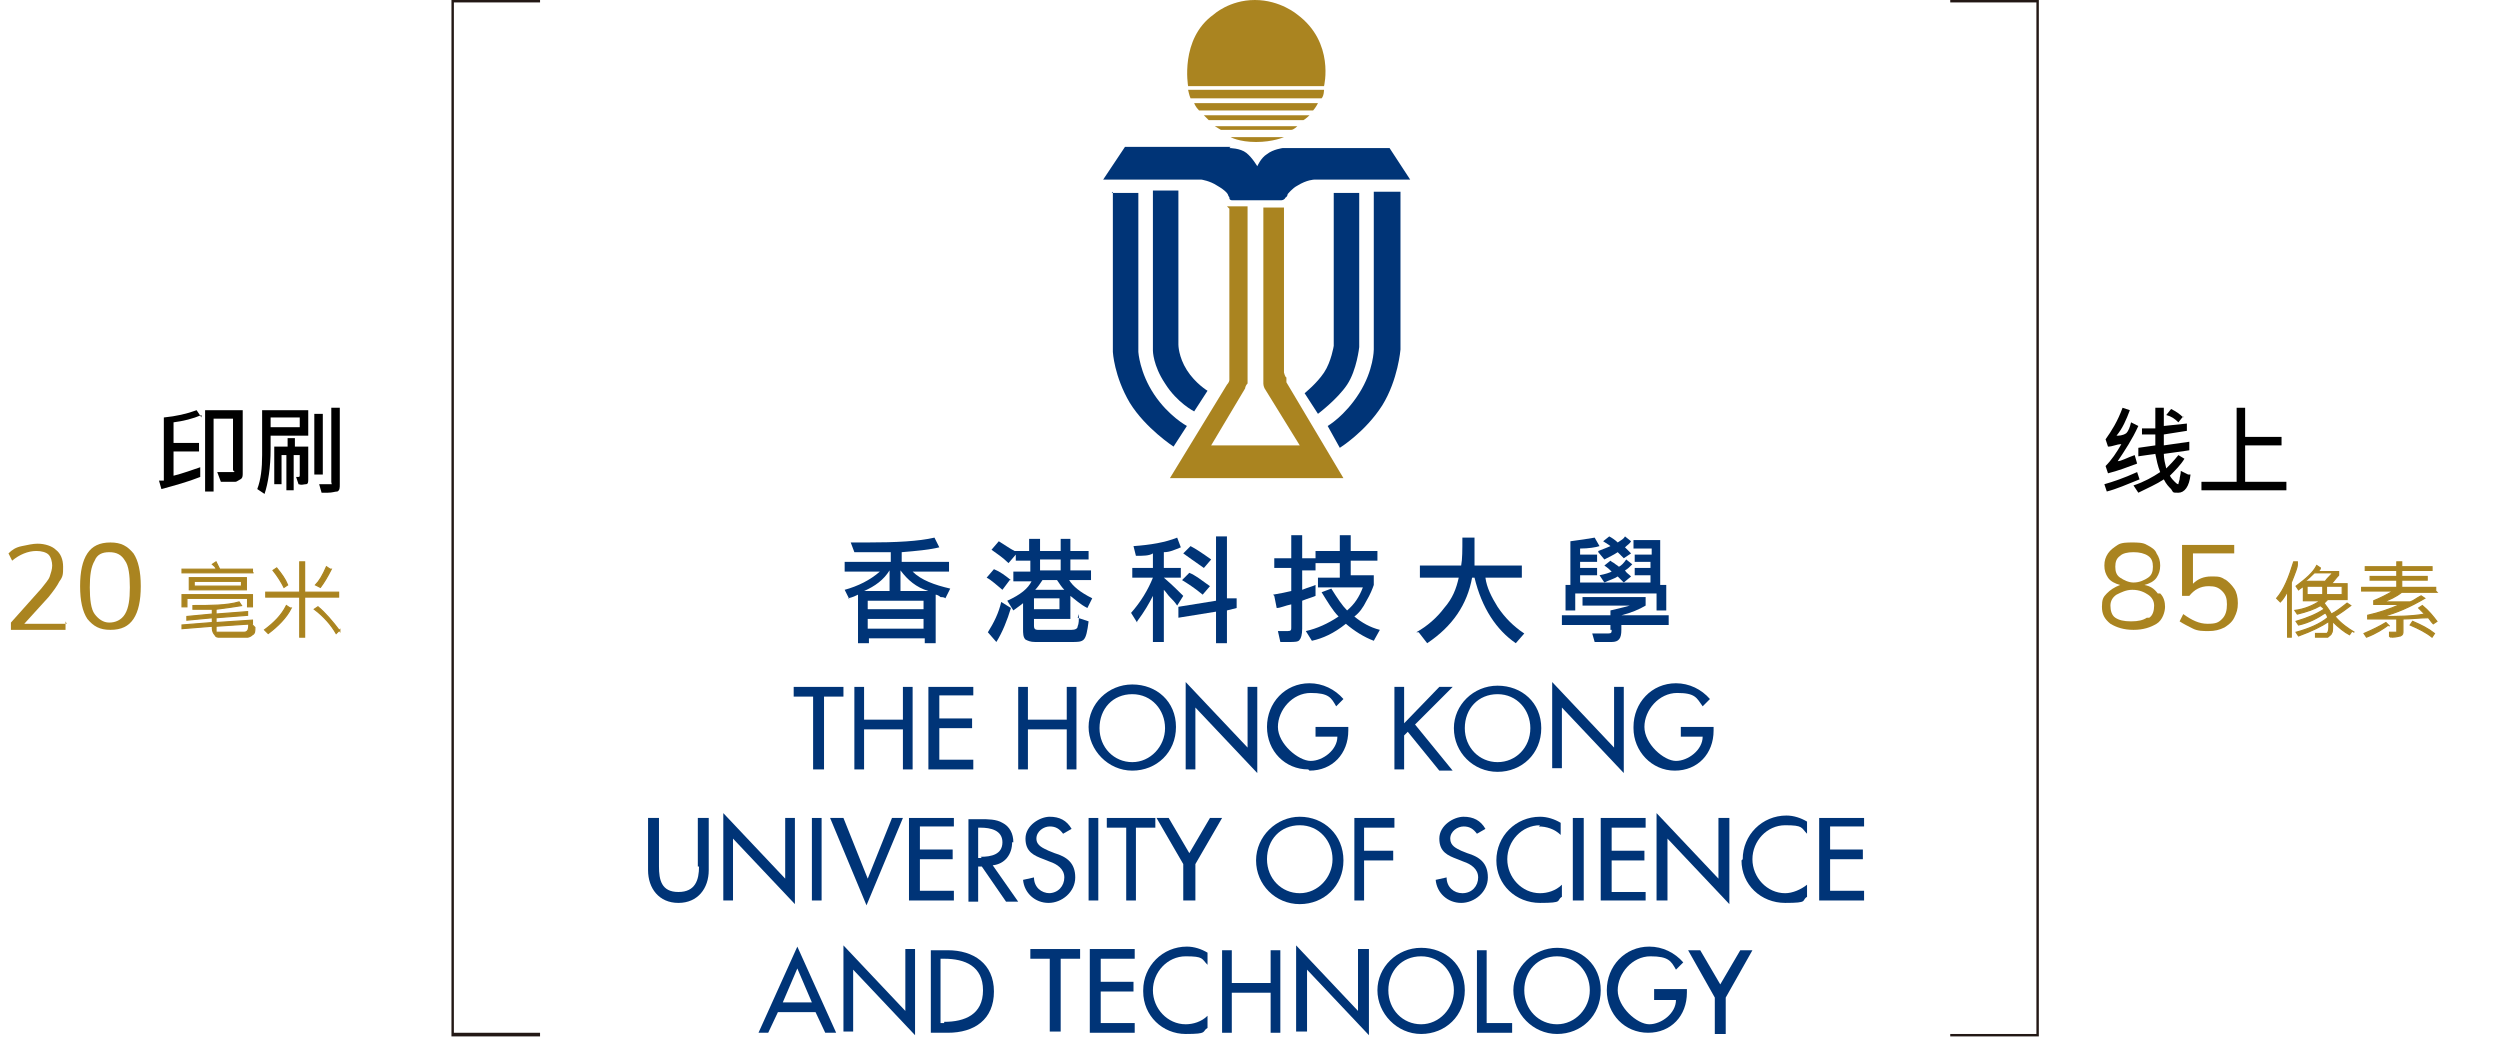 <svg width="206" height="86" viewBox="0 0 206 86" fill="none" xmlns="http://www.w3.org/2000/svg">
<g clip-path="url(#clip0_83_3668)">
<path d="M108.9 8.1C109.1 7.9 109.1 7.4 109.1 7.4H97.9C97.9 7.4 98 7.9 98.1 8.1H108.8H108.9Z" fill="#AA8420"/>
<path d="M108.2 9.1C108.4 8.9 108.6 8.5 108.6 8.5H98.4C98.4 8.5 98.5 8.8 98.8 9.1H108.2Z" fill="#AA8420"/>
<path d="M107.4 9.9C107.6 9.8 107.9 9.5 107.9 9.5H99.2C99.2 9.5 99.4 9.7 99.6 9.9H107.5H107.4Z" fill="#AA8420"/>
<path d="M106.4 10.7C106.6 10.7 106.9 10.4 106.9 10.4H100.1C100.1 10.4 100.1 10.4 100.6 10.7H106.4Z" fill="#AA8420"/>
<path d="M101.4 11.3C101.4 11.3 102.1 11.7 103.5 11.7C104.9 11.7 105.8 11.3 105.8 11.3H101.4Z" fill="#AA8420"/>
<path d="M101.3 12.2C101.3 12.2 102.2 12.2 102.7 12.6C103.2 13 103.6 13.7 103.6 13.7C103.6 13.7 103.9 13 104.4 12.7C104.9 12.3 105.7 12.2 105.7 12.2H114.5L116.2 14.8H108.3C108.3 14.8 107.7 14.8 106.9 15.3C106.5 15.5 106.1 16 106.1 16C106.1 16 106.1 16.2 105.9 16.3C105.9 16.4 105.7 16.5 105.6 16.5H101.5C101.5 16.5 101.3 16.5 101.3 16.3C101.3 16.2 101.3 16.3 101.2 16.1C101.2 16 101 15.7 100.3 15.3C99.7 14.9 99 14.8 99 14.8H90.9L92.7 12.1H101.4L101.3 12.2Z" fill="#003477"/>
<path d="M95 15.8V28.9C95 28.9 95 30.1 96 31.6C97 33.2 98.4 33.9 98.4 33.9L99.5 32.2C99.5 32.2 98.5 31.6 97.8 30.5C97.1 29.4 97.1 28.4 97.1 28.4V15.7H95V15.8Z" fill="#003477"/>
<path d="M109.9 15.8V28.5C109.9 28.5 109.7 29.8 109.1 30.7C108.5 31.6 107.5 32.4 107.5 32.4L108.6 34.1C108.6 34.1 110.2 32.9 111 31.7C111.8 30.5 112 28.6 112 28.6V15.9H109.9V15.8Z" fill="#003477"/>
<path d="M91.7 15.8V29C91.7 29 91.8 31 93.1 33.2C94.4 35.3 96.7 36.8 96.7 36.8L97.8 35.1C97.8 35.1 96.3 34.3 95.1 32.5C93.9 30.7 93.8 29 93.8 29V15.9H91.6L91.7 15.8Z" fill="#003477"/>
<path d="M101.3 17.2V31.1C101.3 31.1 101.3 31.1 101.3 31.3C101.3 31.5 101.1 31.7 101.1 31.7L96.4 39.4H110.7L106 31.5V31.1C105.9 31.1 105.8 30.7 105.8 30.7V17.1H104.1V31.2C104.1 31.2 104.1 31.4 104.1 31.6C104.1 31.8 104.2 32 104.2 32L107.1 36.7H99.8L102.6 32C102.6 32 102.6 31.8 102.8 31.6C102.8 31.4 102.8 31.2 102.8 31.2V17H101.1L101.3 17.2Z" fill="#AA8420"/>
<path d="M113.2 15.8V28.8C113.2 28.8 113.2 30.5 112 32.4C110.8 34.3 109.4 35.1 109.4 35.1L110.4 36.9C110.4 36.9 112.5 35.6 113.9 33.4C115.2 31.3 115.4 28.8 115.4 28.8V15.8H113.3H113.2Z" fill="#003477"/>
<path d="M97.9 7.1C97.9 7.1 97.2 3.2 100 1.2C100 1.2 101.3 0 103.4 0C105.5 0 106.9 1.2 106.9 1.2C110 3.5 109.1 7.1 109.1 7.1H97.8H97.9Z" fill="#AA8420"/>
<path d="M69.9 49.3C70.3 49.2 70.5 49.1 70.7 49V53H71.6V52.6H76.2V53H77.1V49C77.2 49 77.4 49.1 77.5 49.2C77.6 49.2 77.8 49.2 77.9 49.3L78.3 48.5C77 48.2 75.9 47.8 75.2 47.1H78.2V46.3H74.3V45.5C75.5 45.4 76.6 45.3 77.4 45.1L77 44.3C75.7 44.6 73.9 44.7 71.4 44.7C68.9 44.7 70.4 44.7 70.1 44.7L70.4 45.5C71 45.5 72 45.5 73.4 45.5V46.3H69.6V47.1H72.5C71.7 47.8 70.7 48.3 69.6 48.6L70 49.4L69.9 49.3ZM76.1 51.8H71.5V51H76.1V51.8ZM74.2 47C74.8 47.8 75.5 48.4 76.5 48.7H74.2V47ZM76.1 49.5V50.2H71.5V49.5H76.1ZM73.3 47V48.7H71.2C72.1 48.3 72.8 47.8 73.3 47Z" fill="#003477"/>
<path d="M83.3 47.8C82.8 47.4 82.4 47.1 81.9 46.9L81.3 47.6C81.7 47.8 82.1 48.2 82.6 48.6L83.2 47.8H83.3Z" fill="#003477"/>
<path d="M88.9 50.6C88.9 51.1 88.9 51.4 88.8 51.6C88.8 51.8 88.6 51.9 88.3 51.9H85.5C85.3 51.9 85.2 51.8 85.2 51.6V51H88.2V49.1C88.6 49.4 89 49.8 89.6 50.1L90 49.3C89 48.8 88.4 48.3 88.1 47.8H89.9V47H88.2V46.1H89.7V45.4H88.2V44.4H87.4V45.4H85.7V44.4H84.8V45.4H83.6C83.2 45.2 82.8 44.9 82.3 44.6L81.7 45.3C82.1 45.6 82.6 45.9 83.1 46.4L83.7 45.7V46.2H84.9V47.1H83.5V47.9H85C84.7 48.5 84.1 49 83 49.5L83.5 50.3C83.9 50 84.2 49.8 84.3 49.7V51.8C84.3 52.2 84.3 52.5 84.5 52.7C84.7 52.8 84.9 52.9 85.3 52.9H88.3C88.8 52.9 89.1 52.9 89.3 52.7C89.5 52.5 89.6 52 89.7 51.2L88.8 50.9L88.9 50.6ZM85.7 46.1H87.4V47H85.7V46.1ZM85.9 47.8H87.1C87.3 48.1 87.5 48.4 87.7 48.6H85.3C85.5 48.4 85.7 48.1 85.9 47.8ZM85.2 49.3H87.3V50.2H85.2V49.3Z" fill="#003477"/>
<path d="M83.3 50.1L82.5 49.6C82.3 50.5 81.9 51.3 81.4 52.1L82.1 52.9C82.6 52.1 83 51.1 83.3 50.1Z" fill="#003477"/>
<path d="M99.8 46.1C99.1 45.6 98.5 45.2 98.1 45L97.5 45.6C97.9 45.9 98.5 46.3 99.2 46.8L99.8 46.1Z" fill="#003477"/>
<path d="M99.7 48.3C99 47.8 98.5 47.4 98 47.2L97.4 47.8C97.9 48.1 98.5 48.5 99.1 49L99.7 48.3Z" fill="#003477"/>
<path d="M93.7 51.2C94.3 50.4 94.7 49.7 95 49.1V52.9H95.9V48.6C96.1 48.8 96.2 49 96.4 49.2C96.6 49.4 96.8 49.6 97 49.9L97.5 49.1C97.1 48.7 96.6 48.2 95.9 47.6H97.3V46.8H95.9V45.5C96.4 45.5 96.8 45.3 97.3 45.1L97 44.3C96 44.7 94.8 44.9 93.4 45L93.6 45.8C94.2 45.8 94.7 45.8 95 45.6V46.8H93.3V47.6H95C94.6 48.6 94 49.6 93.2 50.5L93.7 51.3V51.2Z" fill="#003477"/>
<path d="M97.1 50.9L100.2 50.4V53H101.1V50.3L101.9 50.1V49.3H101.1C101.1 49.4 101.1 44.2 101.1 44.2H100.2V49.5L97.1 50V50.9Z" fill="#003477"/>
<path d="M105 49.1L105.2 50.1C105.5 50.1 105.9 49.9 106.4 49.8V51.7C106.4 51.9 106.4 52 106.1 52H105.3L105.5 52.9H106.2C106.7 52.9 107 52.9 107.1 52.7C107.2 52.6 107.3 52.3 107.3 51.8V49.5C107.8 49.3 108.2 49.2 108.4 49.1V48.2C108.2 48.3 107.8 48.4 107.3 48.6V47H108.4V46.4H110.4V47.6H108.6V48.4H112.3C112 49.2 111.6 49.8 111 50.3C110.6 49.9 110.2 49.3 109.7 48.5L108.9 48.8C109.4 49.6 109.8 50.3 110.3 50.8C109.4 51.4 108.5 51.8 107.6 52L108.1 52.8C109 52.6 109.9 52.2 110.9 51.4C111.6 52 112.4 52.5 113.2 52.8L113.7 51.9C112.9 51.7 112.2 51.3 111.6 50.8C112 50.5 112.3 50.1 112.6 49.5C112.9 49 113.1 48.5 113.2 48.2V47.4H111.3V46.2H113.5V45.4H111.3V44.1H110.4V45.4H108.4V46H107.3V44.1H106.4V46H105V46.8H106.4V48.7C106 48.8 105.5 48.9 104.9 49L105 49.1Z" fill="#003477"/>
<path d="M116.9 52.1L117.6 53C119.7 51.6 120.9 49.8 121.3 47.6H121.5C122.1 50.1 123.3 51.9 124.9 53L125.6 52.2C124.7 51.6 124 50.9 123.4 50C122.9 49.2 122.5 48.4 122.4 47.6H125.4V46.6H121.5C121.5 46.1 121.5 45.3 121.5 44.3H120.5C120.5 45.3 120.5 46.1 120.4 46.6H117V47.6H120.2C120 48.5 119.7 49.3 119 50.1C118.4 50.9 117.6 51.6 116.7 52.1H116.9Z" fill="#003477"/>
<path d="M129.8 48.9H136.5V50.3H137.3V48.2H136.8V44.5H134.6V45.2H136.1V45.7H134.7V46.3H136V46.8H134.7V47.4H136V48H130.2V47.4H131.6V46.8H130.2V46.3H131.6V45.7H130.2V45.2C130.9 45.2 131.5 45.1 131.8 45L131.4 44.3C130.8 44.4 130.2 44.5 129.4 44.6V48.2C129.5 48.2 129 48.2 129 48.2V50.3H129.8V48.9Z" fill="#003477"/>
<path d="M131.7 45.5L132.2 46.1C132.6 45.9 133 45.7 133.3 45.5C133.3 45.5 133.5 45.7 133.8 46L134.4 45.6C134.2 45.4 134 45.2 133.9 45.1C134.1 44.9 134.3 44.8 134.4 44.6L133.9 44.2C133.8 44.4 133.6 44.5 133.3 44.7C133.1 44.5 132.8 44.3 132.6 44.2L132.1 44.6C132.4 44.8 132.6 44.9 132.7 45C132.5 45.1 132.2 45.2 131.7 45.4V45.5Z" fill="#003477"/>
<path d="M134 46.1C133.8 46.4 133.6 46.6 133.4 46.7C133.3 46.6 133.1 46.5 133 46.4C133 46.4 132.8 46.3 132.7 46.2L132.2 46.6C132.5 46.8 132.7 47 132.8 47.1C132.6 47.2 132.3 47.3 131.8 47.4L132.2 48C132.6 47.8 133 47.7 133.3 47.5C133.3 47.5 133.5 47.7 133.8 48L134.4 47.5C134.2 47.3 134 47.2 133.9 47C134.1 46.9 134.3 46.7 134.5 46.5L134 46.1Z" fill="#003477"/>
<path d="M132.8 51.9C132.8 52.1 132.8 52.2 132.5 52.2H131.2L131.4 52.9H132.8C133.4 52.9 133.6 52.6 133.6 51.9V51.5H137.5V50.7H133.6C134.4 50.5 135.1 50.2 135.6 49.9V49.2H130.4V49.9H134.3C133.6 50.1 133.1 50.2 132.7 50.3V50.7H128.7V51.5H132.7V51.9H132.8Z" fill="#003477"/>
<path d="M67.1 63.4H67.9V57.4H69.5V56.6H65.4V57.4H67V63.4H67.1Z" fill="#003477"/>
<path d="M75.2 63.4V56.6H74.4V59.3H71.2V56.6H70.4V63.4H71.2V60.1H74.4V63.4H75.2Z" fill="#003477"/>
<path d="M80.2 57.4V56.6H76.5V63.4H80.2V62.6H77.4V60H80.1V59.2H77.4V57.3H80.2V57.4Z" fill="#003477"/>
<path d="M83.9 56.6V63.4H84.7V60.1H87.9V63.4H88.7V56.6H87.9V59.3H84.7V56.6H83.9Z" fill="#003477"/>
<path d="M93.3 63.5C95.3 63.5 96.9 62 96.9 59.9C96.9 57.8 95.3 56.4 93.3 56.4C91.3 56.4 89.7 58 89.7 59.9C89.7 61.8 91.3 63.5 93.3 63.5ZM93.3 57.2C94.9 57.2 96 58.5 96 60C96 61.5 94.8 62.8 93.3 62.8C91.8 62.8 90.6 61.6 90.6 60C90.6 58.4 91.7 57.2 93.3 57.2Z" fill="#003477"/>
<path d="M97.7 63.4H98.5V58.3L103.6 63.7V56.6H102.8V61.6L97.7 56.2V63.3V63.4Z" fill="#003477"/>
<path d="M107.9 63.5C109.8 63.5 111.1 62.1 111.1 60.2V59.9H108.4V60.7H110.2C110.2 61.8 109 62.7 108 62.7C107 62.7 105.3 61.3 105.3 59.9C105.3 58.5 106.5 57.1 108 57.1C109.5 57.1 109.7 57.5 110.1 58.2L110.7 57.6C110 56.8 109 56.3 107.9 56.3C105.9 56.3 104.4 57.9 104.4 59.9C104.4 61.9 105.9 63.4 107.8 63.4L107.9 63.5Z" fill="#003477"/>
<path d="M115.7 60.6L116 60.3L118.6 63.5H119.7L116.6 59.7L119.7 56.6H118.6L115.7 59.6V56.6H114.9V63.4H115.7V60.6Z" fill="#003477"/>
<path d="M119.8 60C119.8 62 121.4 63.6 123.4 63.6C125.4 63.6 127 62.1 127 60C127 57.9 125.4 56.5 123.4 56.5C121.4 56.5 119.8 58.1 119.8 60ZM126.1 60C126.1 61.6 124.9 62.8 123.4 62.8C121.9 62.8 120.7 61.6 120.7 60C120.7 58.4 121.8 57.2 123.4 57.2C125 57.2 126.1 58.5 126.1 60Z" fill="#003477"/>
<path d="M128.7 58.3L133.8 63.7V56.6H133V61.6L127.9 56.2V63.3H128.7V58.2V58.3Z" fill="#003477"/>
<path d="M134.6 60C134.6 61.9 136.1 63.5 138 63.5C139.9 63.5 141.2 62.1 141.2 60.2V59.9H138.5V60.7H140.3C140.3 61.8 139.1 62.7 138.1 62.7C137.1 62.7 135.5 61.3 135.5 59.9C135.5 58.5 136.7 57.1 138.2 57.1C139.7 57.1 139.8 57.5 140.3 58.2L140.9 57.6C140.2 56.8 139.2 56.3 138.1 56.3C136.1 56.3 134.6 57.9 134.6 59.9V60Z" fill="#003477"/>
<path d="M57.6 71.4C57.6 72.5 57.3 73.5 55.9 73.5C54.5 73.5 54.3 72.5 54.3 71.4V67.4H53.4V71.7C53.4 73.2 54.3 74.4 55.9 74.4C57.5 74.4 58.4 73.2 58.4 71.7V67.4H57.5V71.4H57.6Z" fill="#003477"/>
<path d="M65.6 67.4H64.7V72.4L59.6 67V74.2H60.4V69.1L65.5 74.5V67.4H65.6Z" fill="#003477"/>
<path d="M67.7 67.4H66.9V74.2H67.7V67.4Z" fill="#003477"/>
<path d="M69.3 67.4H68.4L71.4 74.6L74.4 67.4H73.5L71.5 72.4L69.5 67.4H69.3Z" fill="#003477"/>
<path d="M78.6 68.2V67.4H74.9V74.2H78.6V73.4H75.8V70.8H78.5V70H75.8V68.1H78.6V68.2Z" fill="#003477"/>
<path d="M83.5 69.4C83.5 68.7 83.2 68.1 82.6 67.8C82.1 67.5 81.4 67.5 80.8 67.5H79.8V74.3H80.6V71.4H80.9L82.9 74.3H83.9L81.8 71.3C82.8 71.2 83.4 70.4 83.4 69.4H83.5ZM80.9 70.7H80.6V68.2H80.8C81.6 68.2 82.6 68.4 82.6 69.4C82.6 70.4 81.7 70.6 80.8 70.6L80.9 70.7Z" fill="#003477"/>
<path d="M86.5 73.6C85.8 73.6 85.2 73.1 85.2 72.3L84.3 72.5C84.4 73.6 85.3 74.4 86.4 74.4C87.5 74.4 88.6 73.5 88.6 72.3C88.6 71.1 87.9 70.6 86.9 70.3L86.4 70.1C86 69.9 85.4 69.7 85.4 69.1C85.4 68.5 86 68.1 86.5 68.1C87 68.1 87.3 68.3 87.6 68.7L88.3 68.3C87.9 67.6 87.3 67.3 86.5 67.3C85.7 67.3 84.5 68 84.5 69.1C84.5 70.2 85.2 70.5 86 70.8L86.5 71C87.1 71.2 87.7 71.6 87.7 72.3C87.7 73 87.2 73.6 86.4 73.6H86.5Z" fill="#003477"/>
<path d="M90.5 67.4H89.7V74.2H90.5V67.4Z" fill="#003477"/>
<path d="M95.3 67.4H91.2V68.2H92.8V74.2H93.6V68.2H95.2V67.4H95.3Z" fill="#003477"/>
<path d="M98.5 74.2V71.2L100.7 67.4H99.7L98 70.3L96.3 67.4H95.3L97.5 71.2V74.2H98.3H98.5Z" fill="#003477"/>
<path d="M107.1 67.3C105.2 67.3 103.5 68.9 103.5 70.9C103.5 72.9 105.1 74.5 107.1 74.5C109.1 74.5 110.7 73 110.7 70.9C110.7 68.8 109.1 67.3 107.1 67.3ZM107.1 73.6C105.6 73.6 104.4 72.4 104.4 70.8C104.4 69.2 105.5 68 107.1 68C108.7 68 109.8 69.3 109.8 70.8C109.8 72.3 108.6 73.6 107.1 73.6Z" fill="#003477"/>
<path d="M114.9 68.2V67.4H111.6V74.2H112.4V70.9H114.8V70.1H112.4V68.2H114.8H114.9Z" fill="#003477"/>
<path d="M120.5 73.6C119.8 73.6 119.2 73.1 119.2 72.3L118.3 72.5C118.4 73.6 119.3 74.4 120.4 74.4C121.5 74.4 122.6 73.5 122.6 72.3C122.6 71.1 121.9 70.6 120.9 70.3L120.4 70.1C120 69.9 119.5 69.7 119.5 69.1C119.5 68.5 120.1 68.1 120.6 68.1C121.1 68.1 121.4 68.3 121.7 68.7L122.4 68.3C122 67.6 121.4 67.3 120.6 67.3C119.8 67.3 118.6 68 118.6 69.1C118.6 70.2 119.3 70.5 120.1 70.8L120.6 71C121.2 71.2 121.8 71.6 121.8 72.3C121.8 73 121.3 73.6 120.5 73.6Z" fill="#003477"/>
<path d="M126.8 68.1C127.4 68.1 128.1 68.3 128.6 68.8V67.8C128.1 67.5 127.5 67.3 126.9 67.3C124.9 67.3 123.3 68.9 123.3 70.9C123.3 72.9 124.9 74.4 126.9 74.4C128.9 74.4 128.2 74.2 128.7 73.9V72.9C128.2 73.4 127.5 73.6 126.9 73.6C125.4 73.6 124.2 72.3 124.2 70.8C124.2 69.3 125.4 68 126.9 68L126.8 68.1Z" fill="#003477"/>
<path d="M130.5 67.4H129.6V74.2H130.5V67.4Z" fill="#003477"/>
<path d="M135.6 73.5H132.8V70.9H135.5V70.1H132.8V68.2H135.6V67.4H131.9V74.2H135.6V73.4V73.5Z" fill="#003477"/>
<path d="M136.6 74.2H137.4V69.1L142.5 74.5V67.4H141.6V72.4L136.5 67V74.2H136.6Z" fill="#003477"/>
<path d="M143.5 70.9C143.5 72.9 145.1 74.4 147.1 74.4C149.1 74.4 148.4 74.2 148.9 73.9V72.9C148.4 73.3 147.7 73.6 147.1 73.6C145.6 73.6 144.4 72.3 144.4 70.8C144.4 69.3 145.6 68 147.1 68C148.6 68 148.4 68.2 148.9 68.7V67.7C148.4 67.4 147.8 67.2 147.2 67.2C145.2 67.2 143.6 68.8 143.6 70.8L143.5 70.9Z" fill="#003477"/>
<path d="M153.6 68.2V67.4H149.9V74.2H153.6V73.4H150.8V70.8H153.5V70H150.8V68.1H153.6V68.2Z" fill="#003477"/>
<path d="M62.4 85.1H63.3L64.1 83.4H67.2L68 85.1H68.9L65.7 78L62.5 85.1H62.4ZM64.5 82.6L65.7 79.8L66.9 82.6H64.5Z" fill="#003477"/>
<path d="M74.6 83.3L69.5 77.9V85H70.3V79.9L75.4 85.3V78.2H74.6V83.2V83.3Z" fill="#003477"/>
<path d="M78.1 78.3H76.7V85.1H78.1C80.3 85.1 81.9 84 81.9 81.7C81.9 79.4 80.2 78.3 78.1 78.3ZM77.8 84.3H77.5V79H77.8C79.5 79 81 79.6 81 81.6C81 83.6 79.5 84.2 77.8 84.2V84.3Z" fill="#003477"/>
<path d="M84.9 79H86.5V85H87.4V79H89V78.2H84.9V79Z" fill="#003477"/>
<path d="M89.8 85.1H93.5V84.3H90.7V81.7H93.4V80.9H90.7V79H93.5V78.2H89.8V85V85.1Z" fill="#003477"/>
<path d="M94.2 81.7C94.2 83.7 95.8 85.2 97.7 85.2C99.6 85.2 99 85 99.5 84.7V83.7C99 84.2 98.3 84.4 97.7 84.4C96.2 84.4 95 83.1 95 81.6C95 80.1 96.2 78.8 97.7 78.8C99.2 78.8 99 79 99.5 79.5V78.5C99 78.2 98.4 78 97.8 78C95.8 78 94.2 79.6 94.2 81.6V81.7Z" fill="#003477"/>
<path d="M104.7 81H101.5V78.3H100.7V85.1H101.5V81.8H104.7V85.1H105.5V78.3H104.7V81Z" fill="#003477"/>
<path d="M111.9 83.3L106.8 77.9V85H107.7V79.9L112.8 85.3V78.2H111.9V83.2V83.3Z" fill="#003477"/>
<path d="M117.1 78.1C115.1 78.1 113.5 79.7 113.5 81.6C113.5 83.5 115.1 85.2 117.1 85.2C119.1 85.2 120.7 83.7 120.7 81.6C120.7 79.5 119.1 78.1 117.1 78.1ZM117.1 84.4C115.6 84.4 114.4 83.2 114.4 81.6C114.4 80 115.5 78.8 117.1 78.8C118.7 78.8 119.8 80.1 119.8 81.6C119.8 83.1 118.6 84.4 117.1 84.4Z" fill="#003477"/>
<path d="M122.5 78.3H121.7V85.1H124.6V84.3H122.5V78.3Z" fill="#003477"/>
<path d="M128.3 78.1C126.4 78.1 124.7 79.7 124.7 81.6C124.7 83.5 126.3 85.2 128.3 85.2C130.3 85.2 131.9 83.7 131.9 81.6C131.9 79.5 130.3 78.1 128.3 78.1ZM128.3 84.4C126.8 84.4 125.6 83.2 125.6 81.6C125.6 80 126.7 78.8 128.3 78.8C129.9 78.8 131 80.1 131 81.6C131 83.1 129.8 84.4 128.3 84.4Z" fill="#003477"/>
<path d="M136.3 82.4H138.1C138.1 83.5 136.9 84.4 135.9 84.4C134.9 84.4 133.3 83 133.3 81.6C133.3 80.2 134.5 78.8 136 78.8C137.5 78.8 137.7 79.2 138.1 79.9L138.7 79.3C138 78.5 137 78 135.9 78C133.9 78 132.4 79.6 132.4 81.6C132.4 83.6 133.9 85.1 135.8 85.1C137.7 85.1 139 83.7 139 81.8V81.5H136.3V82.3V82.4Z" fill="#003477"/>
<path d="M141.8 81.2L140.1 78.3H139.1L141.3 82.2V85.2H142.2V82.2L144.4 78.3H143.4L141.7 81.2H141.8Z" fill="#003477"/>
<path d="M44.5 85.4H37.2V0H44.5V0.2H37.4V85.1H44.5V85.3V85.4Z" fill="#231815"/>
<path d="M168 85.4H160.7V85.2H167.8V0.2H160.7V0H168V85.4Z" fill="#231815"/>
<path d="M5.4 51.2V51.9H0.9V51.3L3.4 48.5C3.7 48.1 4 47.8 4.1 47.5C4.2 47.2 4.3 46.9 4.3 46.6C4.3 46.3 4.2 45.9 4 45.7C3.8 45.5 3.4 45.4 3 45.4C2.3 45.4 1.6 45.7 1 46.2L0.7 45.6C1 45.3 1.3 45.1 1.8 45C2.3 44.9 2.7 44.8 3.1 44.8C3.7 44.8 4.3 45 4.6 45.3C5 45.6 5.2 46.1 5.2 46.7C5.2 47.3 5.2 47.5 4.9 47.9C4.7 48.3 4.4 48.7 4 49.2L2 51.4H5.5L5.4 51.2Z" fill="#AA8420"/>
<path d="M7.2 51C6.8 50.4 6.6 49.5 6.6 48.3C6.6 47.1 6.8 46.2 7.2 45.6C7.6 45 8.2 44.7 9.1 44.7C10 44.7 10.5 45 11 45.6C11.4 46.2 11.6 47.1 11.6 48.3C11.6 49.5 11.4 50.4 11 51C10.6 51.6 10 51.9 9.1 51.9C8.2 51.9 7.7 51.6 7.2 51ZM10.3 50.6C10.6 50.1 10.7 49.4 10.7 48.4C10.7 47.4 10.6 46.6 10.3 46.2C10 45.7 9.6 45.5 9 45.5C8.4 45.5 8 45.7 7.8 46.2C7.5 46.7 7.4 47.4 7.4 48.4C7.4 49.4 7.5 50.2 7.8 50.6C8.1 51 8.5 51.3 9 51.3C9.5 51.3 10 51.1 10.3 50.6Z" fill="#AA8420"/>
<path d="M178 48.9C178.3 49.2 178.4 49.6 178.4 50C178.4 50.4 178.2 51.1 177.7 51.4C177.2 51.7 176.6 51.9 175.8 51.9C175 51.9 174.4 51.7 173.9 51.4C173.4 51 173.2 50.6 173.2 50C173.2 49.4 173.3 49.2 173.6 48.9C173.9 48.6 174.2 48.4 174.7 48.2C174.3 48.1 173.9 47.9 173.7 47.6C173.5 47.3 173.4 47 173.4 46.6C173.4 46.2 173.5 45.9 173.7 45.6C173.9 45.3 174.2 45.1 174.5 44.9C174.8 44.7 175.3 44.7 175.7 44.7C176.1 44.7 176.6 44.7 176.9 44.9C177.3 45.1 177.6 45.3 177.7 45.6C177.9 45.9 178 46.2 178 46.6C178 47 177.9 47.3 177.7 47.6C177.5 47.9 177.1 48.1 176.7 48.2C177.2 48.3 177.5 48.5 177.8 48.9H178ZM177.1 50.9C177.4 50.7 177.5 50.3 177.5 49.9C177.5 49.5 177.3 49.2 177 49C176.7 48.8 176.3 48.6 175.7 48.6C175.2 48.6 174.8 48.8 174.4 49C174.1 49.2 173.9 49.5 173.9 49.9C173.9 50.3 174 50.7 174.3 50.9C174.6 51.1 175 51.2 175.6 51.2C176.2 51.2 176.6 51.1 176.9 50.9H177.1ZM174.7 47.6C175 47.8 175.4 48 175.8 48C176.3 48 176.7 47.8 177 47.6C177.3 47.4 177.4 47.1 177.4 46.7C177.4 46.3 177.3 46 177 45.8C176.7 45.6 176.3 45.5 175.8 45.5C175.3 45.5 174.9 45.6 174.7 45.8C174.4 46 174.3 46.3 174.3 46.7C174.3 47.1 174.4 47.4 174.7 47.6Z" fill="#AA8420"/>
<path d="M183.3 47.7C183.6 47.9 183.9 48.2 184.1 48.5C184.3 48.8 184.4 49.2 184.4 49.7C184.4 50.2 184.3 50.5 184.1 50.9C183.9 51.3 183.6 51.5 183.3 51.7C182.9 51.9 182.5 52 182 52C181.5 52 181.1 52 180.7 51.8C180.3 51.6 179.9 51.4 179.6 51.2L179.9 50.6C180.6 51.1 181.2 51.4 181.9 51.4C182.6 51.4 182.8 51.3 183.1 51C183.4 50.7 183.5 50.3 183.5 49.8C183.5 49.3 183.4 49 183.1 48.7C182.8 48.4 182.5 48.3 182 48.3C181.3 48.3 180.8 48.6 180.4 49.1H179.8V44.9H184.1V45.6H180.7V48.1C181.1 47.7 181.6 47.5 182.2 47.5C182.8 47.5 183 47.5 183.4 47.8L183.3 47.7Z" fill="#AA8420"/>
<path d="M16.6 34.2C15.9 34.5 15.1 34.7 14.3 34.8V36.5H16.4V37.2H14.3V39.2C15.1 39 15.9 38.7 16.5 38.5V39.3C15.5 39.7 14.4 40 13.3 40.3L13.1 39.6C13.3 39.6 13.4 39.6 13.5 39.6V34.4C14.5 34.3 15.4 34.1 16.2 33.8L16.6 34.4V34.2ZM20 39C20 39.2 20 39.4 19.8 39.5C19.6 39.6 19.5 39.7 19.4 39.7C19.3 39.7 19 39.7 18.7 39.7C18.4 39.7 18.3 39.7 18.2 39.7L17.9 38.9C18.1 38.9 18.4 38.9 19 38.9C19.6 38.9 19.2 38.9 19.2 38.7V34.5H17.6V40.5H16.9V33.8H20V38.9V39Z" fill="black"/>
<path d="M25.399 35.9H22.299V37C22.299 38.5 22.099 39.8 21.799 40.7L21.199 40.3C21.499 39.5 21.599 38.6 21.599 37.5V33.8H25.399V35.9ZM24.699 35.2V34.4H22.299V35.2H24.699ZM25.399 39.5C25.399 39.7 25.399 39.9 25.199 39.9C24.999 39.9 24.899 40 24.599 39.9L24.399 39.3C24.399 39.3 24.399 39.3 24.499 39.3C24.699 39.3 24.699 39.3 24.699 39.1V37.5H24.199V40.4H23.599V37.5H23.199V39.9H22.599V36.8H23.699V36.1H24.299V36.8H25.399V39.3V39.5ZM26.599 39.1H25.899V34.1H26.599V39.1ZM27.999 39.9C27.999 40.2 27.999 40.4 27.799 40.5C27.599 40.5 27.399 40.6 26.999 40.6C26.599 40.6 26.599 40.6 26.499 40.6L26.299 39.9C26.499 39.9 26.699 39.9 26.899 39.9C27.099 39.9 27.199 39.9 27.299 39.9C27.399 39.9 27.299 39.9 27.299 39.7V33.6H27.999V39.9Z" fill="black"/>
<path d="M20.9 47.2H15V46.9H17.8C17.8 46.7 17.6 46.6 17.5 46.5L17.8 46.3C17.9 46.5 18 46.7 18.1 46.9H20.8V47.2H20.9ZM21 51.7C21 52 21 52.2 20.8 52.3C20.7 52.4 20.5 52.5 20.4 52.5H18.1C17.9 52.5 17.8 52.5 17.7 52.3C17.6 52.2 17.5 52 17.5 51.8V51.6L15 51.8V51.5L17.5 51.3V50.9L15.4 51.1V50.8L17.5 50.6V50.2C17 50.2 16.5 50.2 15.9 50.2V49.9C17.3 49.9 18.7 49.9 19.7 49.6L19.9 49.9C19.3 50 18.6 50.1 17.8 50.2V50.6L20.4 50.4V50.7L17.8 50.9V51.3L20.8 51.1V51.4L17.8 51.6V51.9C17.8 51.9 17.8 52 17.8 52.1C17.8 52.1 17.9 52.1 18 52.1H20.1C20.4 52.1 20.5 51.9 20.5 51.5H20.8L21 51.7ZM20.8 50H20.4V49.3H15.4V50H15V49H20.8V50ZM20.3 48.6H15.6V47.6H20.3V48.6ZM19.9 48.3V47.9H16V48.3H19.9Z" fill="#AA8420" stroke="#AA8420" stroke-width="0.1" stroke-miterlimit="10"/>
<path d="M24 50.1C23.6 50.9 22.9 51.6 22.1 52.2L21.8 51.9C22.6 51.3 23.2 50.7 23.6 49.9L23.9 50.1H24ZM27.9 49.2H25.1V52.5H24.7V49.2H21.9V48.8H24.7V46.3H25.1V48.8H27.9V49.2ZM23.7 48.2L23.4 48.4C23.2 48 22.9 47.5 22.5 47L22.8 46.8C23.2 47.3 23.5 47.7 23.7 48.2ZM28 51.9L27.7 52.2C27.3 51.5 26.7 50.8 25.9 50.2L26.2 50C26.8 50.5 27.4 51.2 28 52V51.9ZM27.3 46.9C27 47.5 26.7 48 26.4 48.4L26 48.2C26.3 47.9 26.6 47.4 26.9 46.7L27.2 46.9H27.3Z" fill="#AA8420" stroke="#AA8420" stroke-width="0.1" stroke-miterlimit="10"/>
<path d="M176.299 39.5C175.299 39.9 174.399 40.3 173.599 40.5L173.399 39.9C174.099 39.7 174.999 39.4 176.099 38.9L176.299 39.5ZM176.199 35.1C175.699 36.2 175.099 37.1 174.499 38C174.799 38 175.299 37.7 175.899 37.5L176.099 38.2C175.299 38.5 174.499 38.8 173.699 39L173.499 38.4C173.999 37.9 174.399 37.3 174.799 36.6C174.399 36.6 174.099 36.8 173.699 36.8L173.499 36.2C173.999 35.5 174.499 34.7 174.899 33.6L175.499 33.8C175.199 34.6 174.899 35.3 174.399 35.9C174.599 35.9 174.899 35.9 175.199 35.7C175.399 35.5 175.499 35.2 175.599 34.8L176.199 35.1ZM180.499 39.1C180.399 40.1 179.999 40.6 179.499 40.6C178.999 40.6 179.099 40.6 178.899 40.3C178.699 40.1 178.499 39.9 178.299 39.5C177.699 39.9 176.999 40.2 176.199 40.6L175.799 40C176.699 39.7 177.399 39.3 177.999 38.9C177.799 38.4 177.699 37.9 177.599 37.4L176.199 37.6V36.9L177.599 36.7C177.599 36.3 177.599 36 177.599 35.8H176.499C176.499 35.9 176.499 35.3 176.499 35.3H177.599C177.599 35.2 177.599 33.6 177.599 33.6H178.299C178.299 33.9 178.299 34.4 178.299 35.1L180.199 34.9V35.5L178.299 35.8C178.299 36.1 178.299 36.4 178.299 36.7L180.399 36.4V37.1C180.499 37.1 178.299 37.4 178.299 37.4C178.299 37.8 178.399 38.2 178.499 38.6C178.799 38.3 179.099 38 179.499 37.5L179.999 37.8C179.699 38.3 179.199 38.8 178.799 39.2C178.899 39.4 179.099 39.6 179.199 39.7C179.299 39.8 179.399 39.9 179.499 39.9C179.499 39.9 179.499 39.8 179.599 39.5C179.599 39.3 179.699 39.1 179.699 38.8L180.299 39.1H180.499ZM179.899 34.3L179.499 34.8C179.199 34.5 178.899 34.3 178.499 34.2L178.899 33.7C179.299 33.9 179.599 34.1 179.899 34.4V34.3Z" fill="black"/>
<path d="M188.399 40.4H181.399V39.7H184.299V33.6H184.999V36H187.999V36.7H184.999V39.7H188.399V40.4Z" fill="black"/>
<path d="M189.3 46.5C189.3 46.8 189.1 47.2 189 47.5L188.8 48V52.5H188.5V48.7C188.3 49.1 188.1 49.4 187.9 49.6L187.6 49.3C188.2 48.6 188.6 47.6 189 46.3H189.3V46.5ZM193.8 52L193.6 52.3C193.2 52.1 192.7 51.7 192.2 51.2C192.2 51.4 192.2 51.5 192.2 51.6C192.2 51.9 192.2 52.1 192.1 52.2C192.1 52.3 191.9 52.4 191.8 52.5C191.7 52.5 191.4 52.5 191.1 52.5C190.8 52.5 190.9 52.5 190.8 52.5V52.2C191.3 52.2 191.6 52.2 191.7 52.2C191.8 52.2 191.9 52 191.9 51.7C191.9 51.4 191.9 51.4 191.9 51.2C191.3 51.6 190.5 52 189.4 52.4L189.2 52.1C190.3 51.8 191.2 51.4 191.8 50.9C191.8 50.9 191.8 50.7 191.6 50.5C191 50.9 190.3 51.3 189.4 51.5L189.2 51.2C190.2 50.9 190.9 50.6 191.5 50.2C191.5 50.1 191.3 50 191.2 49.9C190.7 50.2 190.1 50.4 189.3 50.6L189.1 50.3C189.9 50.2 190.6 49.9 191.2 49.5H189.8V48.3C189.7 48.4 189.5 48.5 189.4 48.6L189.2 48.3C190 47.7 190.6 47.2 190.9 46.6L191.2 46.8C191.2 46.9 191.1 47 191 47.1H192.7V47.4C192.5 47.6 192.3 47.9 192.1 48.1H193.4V49.4H191.8C191.7 49.5 191.6 49.6 191.5 49.7C191.7 50 191.9 50.2 192.1 50.6C192.5 50.4 192.9 50.1 193.4 49.7L193.7 49.9C193.3 50.2 192.9 50.5 192.4 50.8C192.9 51.4 193.5 51.8 194 52.1L193.8 52ZM192.2 47.2H190.7C190.4 47.5 190.2 47.7 189.9 47.9H191.6C191.8 47.6 192.1 47.4 192.2 47.2ZM191.4 49V48.3H190.1V49H191.4ZM193 49V48.3H191.7V49H193Z" fill="#AA8420" stroke="#AA8420" stroke-width="0.1" stroke-miterlimit="10"/>
<path d="M200.8 48.8H197.9C197.4 49.2 196.9 49.4 196.4 49.6H197.5C198.2 49.6 198.6 49.6 198.6 49.6C198.9 49.5 199.1 49.3 199.5 49.1L199.8 49.3C198.6 50 197.5 50.5 196.3 50.8C197.5 50.8 198.7 50.8 199.8 50.6C199.6 50.4 199.5 50.3 199.3 50.1L199.6 49.9C200.1 50.3 200.5 50.8 200.8 51.2L200.5 51.4C200.3 51.2 200.2 51 200.1 50.9C199.4 50.9 198.7 51 198 51V52C198 52.2 198 52.3 197.8 52.4C197.7 52.4 197.5 52.5 197.1 52.5C196.7 52.5 196.9 52.5 196.9 52.5V52.1C196.9 52.1 197.1 52.1 197.2 52.1C197.4 52.1 197.5 52.1 197.5 52.1C197.5 52.1 197.5 52.1 197.5 52V51C196.9 51 196.1 51 195.1 51V50.7C196 50.5 196.9 50.2 197.8 49.8C197.3 49.8 196.7 49.8 196.1 49.8C195.5 49.8 195.7 49.8 195.6 49.8V49.5C196.1 49.3 196.7 49 197.2 48.7H194.6V48.4H197.5V47.8H195.3V47.5H197.5V47H194.9V46.7H197.5V46.3H197.9V46.7H200.4V47H197.9V47.5H200V47.8H197.9V48.4H200.7V48.7L200.8 48.8ZM196.8 51.5C196.4 51.8 195.8 52.2 195 52.5L194.8 52.2C195.5 51.9 196.1 51.6 196.6 51.3L196.9 51.6L196.8 51.5ZM200.6 52.2L200.4 52.5C199.9 52.1 199.3 51.8 198.6 51.5L198.8 51.2C199.5 51.5 200.1 51.8 200.6 52.2Z" fill="#AA8420" stroke="#AA8420" stroke-width="0.1" stroke-miterlimit="10"/>
</g>
<defs>
<clipPath id="clip0_83_3668">
<rect width="206" height="86" fill="white"/>
</clipPath>
</defs>
</svg>
